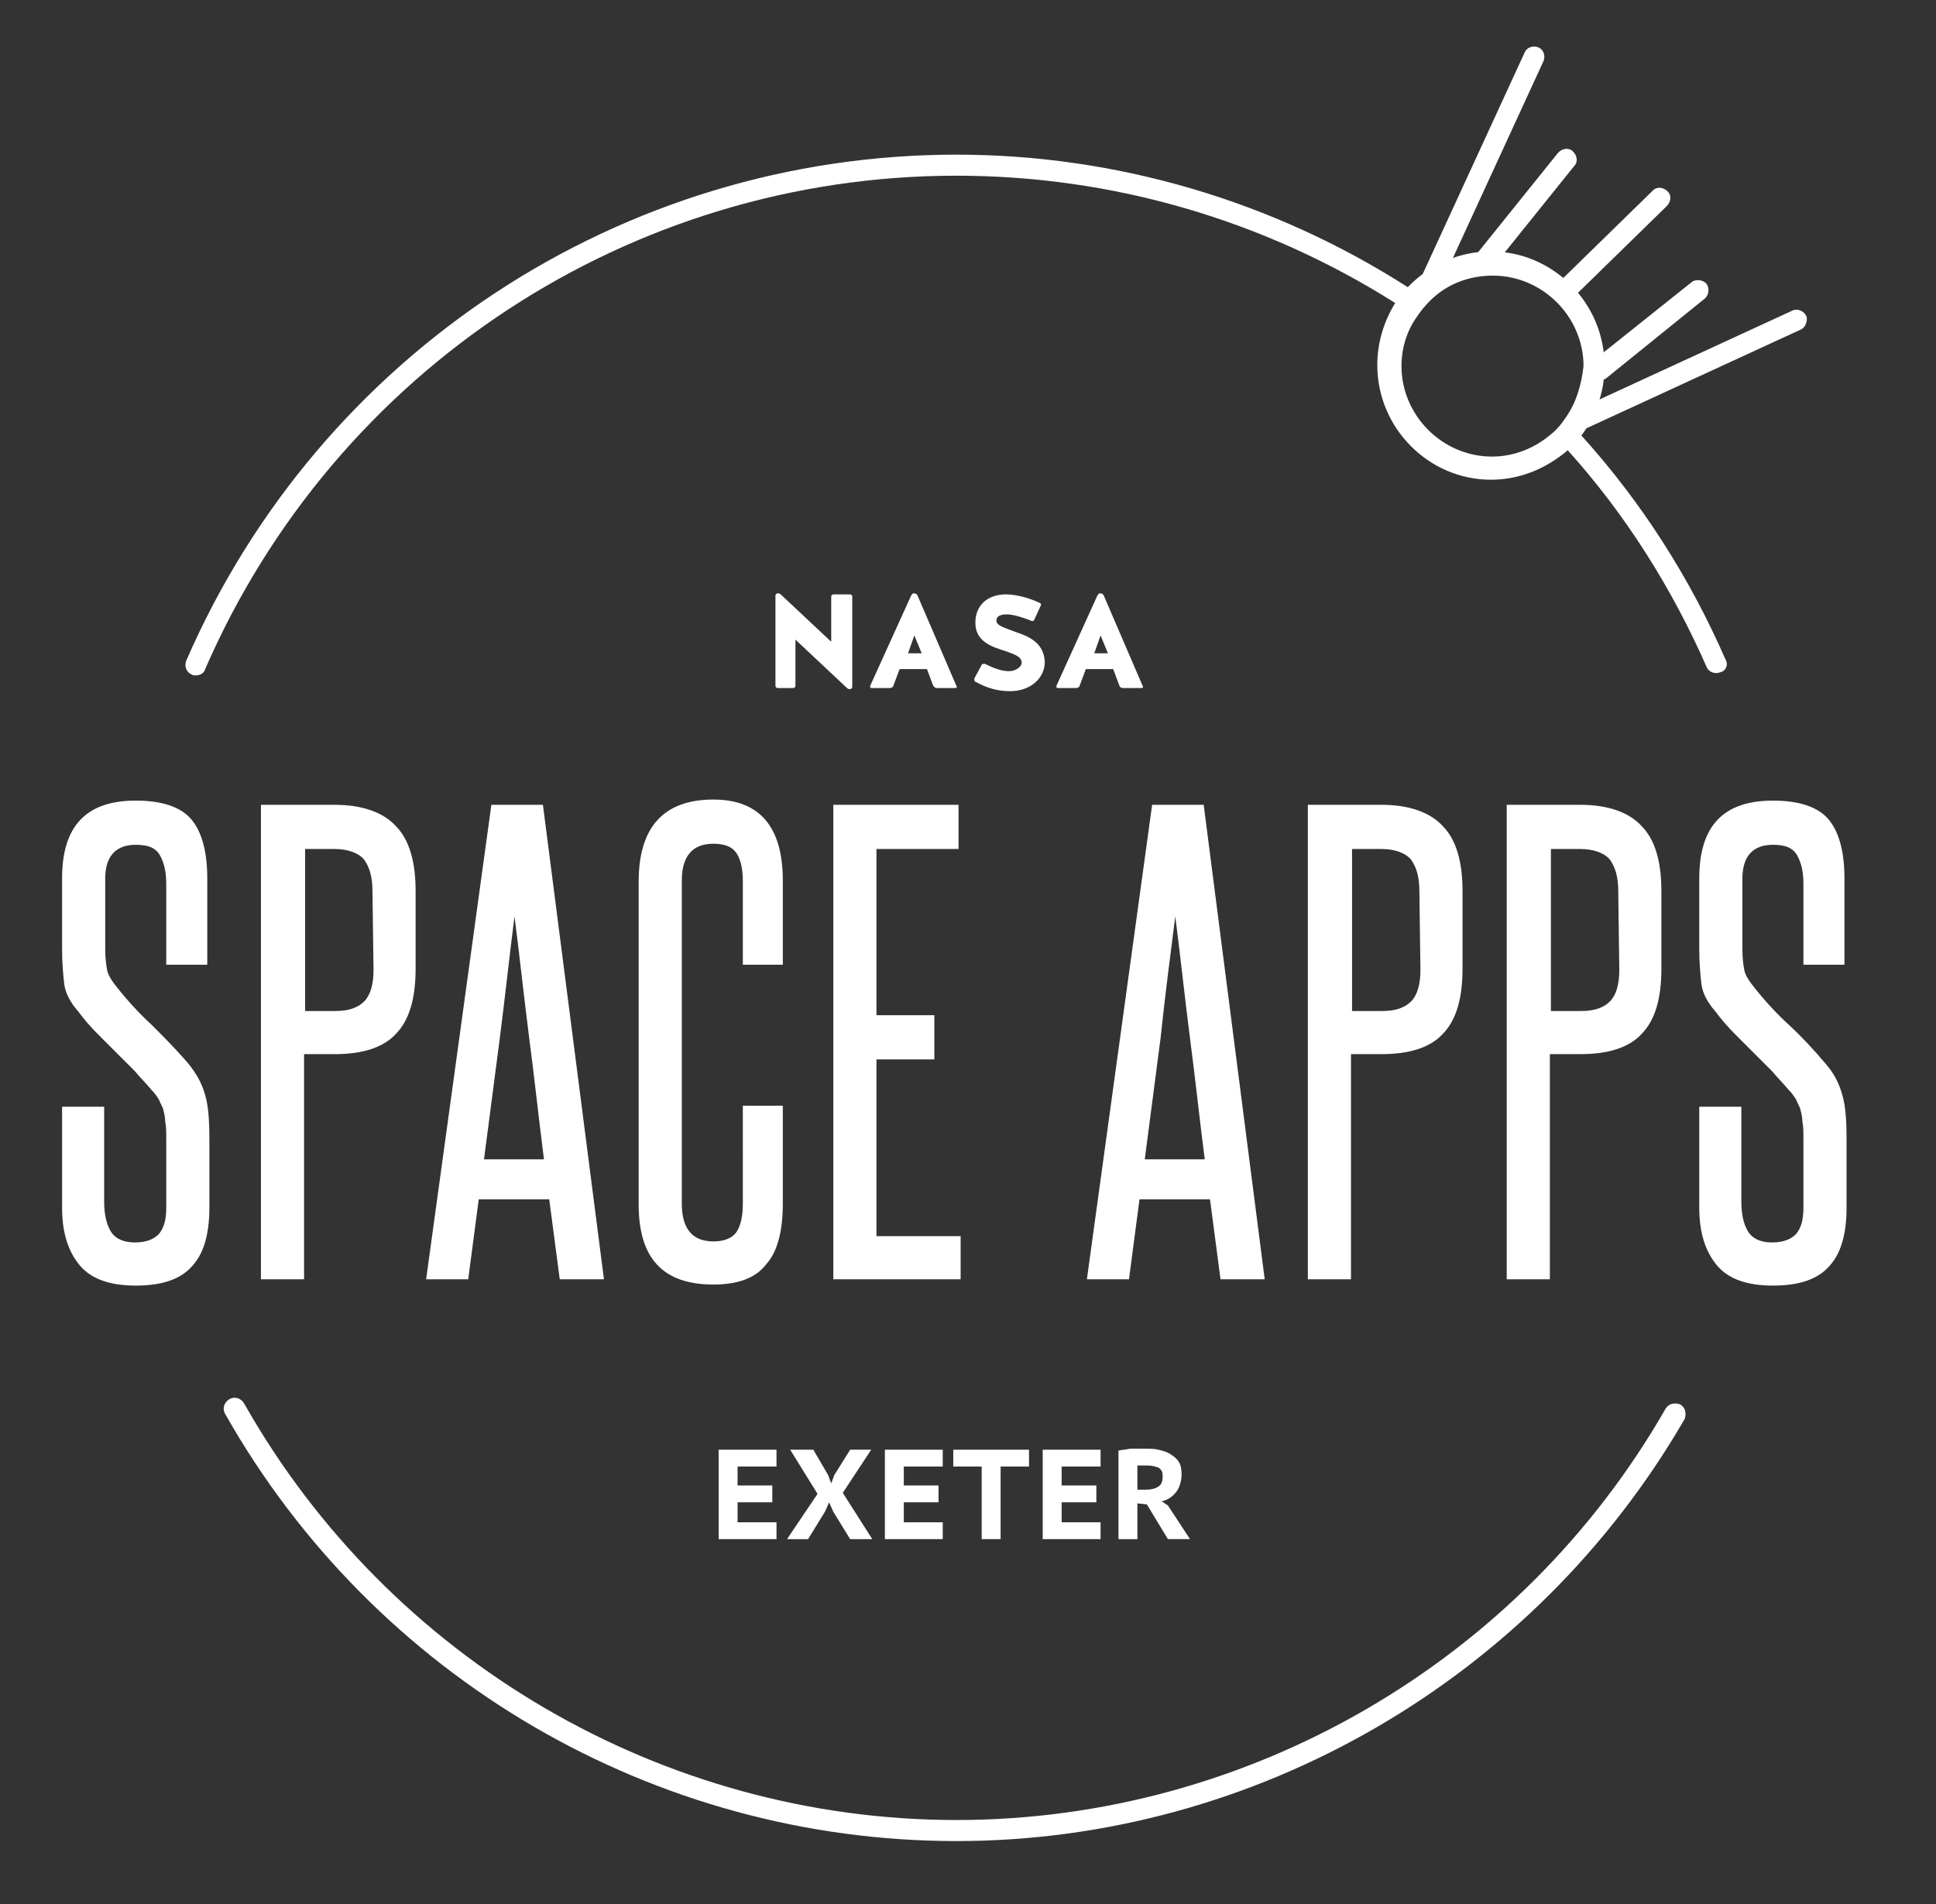<svg class="logo" viewBox="0 0 184 181" xmlns="http://www.w3.org/2000/svg" xmlns:xlink="http://www.w3.org/1999/xlink">
	<rect x="0" y="0" width="184" height="181" fill="#333333" stroke="none"/>
	<g class="text" fill="#FFF">
		<g class="space-apps">
			<path d="M15.8,108.3c0-0.7,0-1.2-0.1-1.7c0-0.4-0.1-0.8-0.2-1.2c-0.1-0.3-0.3-0.6-0.4-0.9c-0.2-0.3-0.4-0.6-0.7-0.9
				c-0.5-0.6-1.1-1.2-1.6-1.8c-0.6-0.6-1.1-1.1-1.7-1.7s-1.2-1.2-1.8-1.8c-0.7-0.7-1.3-1.4-1.9-2.2c-0.7-0.8-1.2-1.7-1.3-2.6
				c-0.1-0.9-0.2-2-0.2-3.3v-6.7c0-5,2.3-7.4,7-7.4c2.5,0,4.3,0.6,5.3,1.8c1,1.2,1.5,3.1,1.5,5.6v8.2h-3.9V84c0-1.1-0.2-2-0.6-2.7
				s-1.1-1-2.3-1c-1.9,0-2.9,1.1-2.9,3.2v6.7c0,0.9,0.1,1.6,0.2,2.1c0.1,0.4,0.4,0.9,0.8,1.4c1.1,1.4,2.2,2.6,3.4,3.7
				c1.1,1.1,2.3,2.3,3.5,3.7c0.8,1,1.3,1.9,1.6,3c0.3,1,0.4,2.4,0.4,4.2v6.5c0,2.4-0.5,4.3-1.6,5.5c-1.1,1.3-2.9,1.9-5.4,1.9
				c-2.4,0-4.2-0.6-5.3-1.9c-1.1-1.3-1.7-3.1-1.7-5.5v-9.6h4v9c0,1.2,0.2,2.1,0.6,2.8c0.4,0.7,1.2,1.1,2.3,1.1
				c1.1,0,1.8-0.3,2.3-0.8c0.5-0.6,0.7-1.4,0.7-2.5L15.8,108.3L15.8,108.3z"/>
			<path d="M35.4,84.7c0-1.4-0.3-2.3-0.8-3c-0.5-0.6-1.5-1-2.8-1H29v15.4h2.9c1.2,0,2.1-0.3,2.7-0.9s0.9-1.6,0.9-3
				L35.4,84.7L35.4,84.7z M24.8,121.6V76.5h7c2.6,0,4.6,0.7,5.8,2c1.3,1.3,1.9,3.4,1.9,6.2v7.4c0,2.8-0.6,4.9-1.9,6.2
				c-1.2,1.3-3.2,1.9-5.8,1.9h-2.9v21.4H24.8L24.8,121.6z M51.7,110.2c-0.5-3.9-0.9-7.7-1.4-11.5c-0.5-3.9-0.9-7.7-1.4-11.6
				c-0.5,3.9-0.9,7.7-1.4,11.6c-0.5,3.8-1,7.7-1.5,11.5H51.7L51.7,110.2z M53.2,121.6l-1-7.6h-6.7l-1,7.6h-4l6.2-45.1h4.9l5.8,45.1
				H53.2L53.2,121.6z M70.6,105.1h3.8v9.3c0,2.6-0.5,4.6-1.6,5.8c-1,1.3-2.7,1.9-5,1.9c-4.8,0-7.1-2.5-7.1-7.6V83.8
				c0-5.2,2.4-7.8,7.1-7.8c4.4,0,6.6,2.6,6.6,7.7v8h-3.8v-7.9c0-1.2-0.2-2.1-0.6-2.7s-1.1-0.9-2.2-0.9c-2,0-3,1.2-3,3.5v30.7
				c0,2.4,1,3.6,3,3.6c1,0,1.8-0.3,2.2-0.9c0.4-0.6,0.6-1.5,0.6-2.7V105.1L70.6,105.1z M79.2,121.6V76.5h11.9v4.2h-7.8v15.8h5.5v4.2
				h-5.5v16.8h8v4.1H79.2L79.2,121.6z M114.5,110.2c-0.5-3.9-0.9-7.7-1.4-11.5c-0.5-3.9-0.9-7.7-1.4-11.6c-0.5,3.9-1,7.8-1.4,11.6
				c-0.5,3.8-1,7.7-1.5,11.5H114.5L114.5,110.2z M116,121.6l-1-7.6h-6.7l-1,7.6h-4l6.2-45.1h4.9l5.8,45.1H116L116,121.6z
				 M134.9,84.7c0-1.4-0.3-2.3-0.8-3c-0.5-0.6-1.5-1-2.8-1h-2.8v15.4h2.9c1.2,0,2.1-0.3,2.7-0.9s0.9-1.6,0.9-3L134.9,84.7
				L134.9,84.7z M124.3,121.6V76.5h7c2.6,0,4.6,0.7,5.8,2c1.3,1.3,1.9,3.4,1.9,6.2v7.4c0,2.8-0.6,4.9-1.9,6.2
				c-1.2,1.3-3.2,1.9-5.8,1.9h-2.9v21.4H124.3L124.3,121.6z M153.8,84.7c0-1.4-0.3-2.3-0.8-3c-0.5-0.6-1.5-1-2.8-1h-2.8v15.4h2.9
				c1.2,0,2.1-0.3,2.7-0.9c0.6-0.6,0.9-1.6,0.9-3L153.8,84.7L153.8,84.7z M143.2,121.6V76.5h7c2.6,0,4.6,0.7,5.8,2
				c1.3,1.3,1.9,3.4,1.9,6.2v7.4c0,2.8-0.6,4.9-1.9,6.2c-1.2,1.3-3.2,1.9-5.8,1.9h-2.9v21.4H143.2L143.2,121.6z"/>
			<path d="M171.4,108.3c0-0.7,0-1.2-0.1-1.7c0-0.4-0.1-0.8-0.2-1.2c-0.1-0.3-0.3-0.6-0.4-0.9c-0.2-0.3-0.4-0.6-0.7-0.9
				c-0.5-0.6-1.1-1.2-1.6-1.8c-0.6-0.6-1.1-1.1-1.7-1.7c-0.6-0.6-1.2-1.2-1.8-1.8c-0.7-0.7-1.3-1.4-1.9-2.2
				c-0.7-0.8-1.2-1.7-1.3-2.6s-0.2-2-0.2-3.3v-6.7c0-5,2.3-7.4,7-7.4c2.5,0,4.3,0.6,5.3,1.8s1.5,3.1,1.5,5.6v8.2h-3.9V84
				c0-1.1-0.2-2-0.6-2.7c-0.4-0.7-1.1-1-2.3-1c-1.9,0-2.9,1.1-2.9,3.2v6.7c0,1,0.1,1.6,0.2,2.1c0.1,0.4,0.4,0.9,0.8,1.4
				c1.1,1.4,2.2,2.6,3.4,3.7s2.4,2.4,3.5,3.7c0.8,0.9,1.3,1.9,1.6,3c0.3,1,0.4,2.4,0.4,4.2v6.5c0,2.4-0.5,4.3-1.6,5.5
				c-1.1,1.3-2.9,1.9-5.4,1.9c-2.4,0-4.2-0.6-5.3-1.9s-1.7-3.1-1.7-5.5v-9.6h4v9c0,1.2,0.2,2.1,0.6,2.8c0.4,0.7,1.2,1.1,2.3,1.1
				s1.8-0.3,2.3-0.8c0.5-0.6,0.7-1.4,0.7-2.5L171.4,108.3L171.4,108.3z"/>
		</g>
		<g class="exeter">
			<path d="M68.3,137.8h5.5v1.6h-3.7v1.8h3.3v1.6h-3.3v1.9h3.7v1.6h-5.5V137.8z"/>
			<path d="M77.7,142l-2.6-4.2h2.2l1.4,2.4l0.3,0.8l0.3-0.8l1.5-2.4h2l-2.7,4.1l2.8,4.4h-2.1l-1.6-2.6l-0.4-0.9
				l-0.4,0.9l-1.6,2.6h-2L77.7,142z"/>
			<path d="M84.1,137.8h5.5v1.6h-3.7v1.8h3.3v1.6h-3.3v1.9h3.7v1.6h-5.5V137.8z"/>
			<path d="M97.8,139.4h-2.7v6.9h-1.8v-6.9h-2.7v-1.6h7.2V139.4z"/>
			<path d="M99.1,137.8h5.5v1.6h-3.7v1.8h3.3v1.6h-3.3v1.9h3.7v1.6h-5.5V137.8z"/>
			<path d="M106.2,137.9c0.2,0,0.4-0.1,0.6-0.1s0.5-0.1,0.7-0.1c0.2,0,0.5,0,0.7,0c0.2,0,0.4,0,0.6,0
				c0.4,0,0.9,0,1.3,0.1c0.4,0.1,0.8,0.2,1.1,0.4c0.3,0.2,0.6,0.4,0.8,0.7s0.3,0.7,0.3,1.2c0,0.7-0.2,1.3-0.5,1.7s-0.8,0.8-1.4,0.9
				l0.6,0.4l2.1,3.2h-2.1L109,143l-0.9-0.1v3.4h-1.8V137.9z M109,139.3c-0.2,0-0.4,0-0.5,0c-0.2,0-0.3,0-0.4,0v2.3h0.8
				c0.5,0,0.9-0.1,1.2-0.3c0.3-0.2,0.4-0.5,0.4-1c0-0.4-0.1-0.6-0.4-0.8C109.8,139.4,109.5,139.3,109,139.3z"/>
		</g>
		<g class="nasa">
			<path d="M75.4,65.4c0.1,0,0.2-0.1,0.2-0.2v-4.4l4.9,4.6c0.1,0.1,0.2,0.1,0.3,0.1c0.1,0,0.2-0.1,0.2-0.2v-8.6
				c0-0.1-0.1-0.2-0.2-0.2l0,0h-1.6c-0.1,0-0.2,0.1-0.2,0.2l0,0V61l-4.8-4.5c-0.1-0.1-0.2-0.1-0.3-0.1c-0.1,0-0.2,0.1-0.2,0.2v8.6
				c0,0.1,0.1,0.2,0.2,0.2H75.4L75.4,65.4z M87.2,56.6c-0.1-0.2-0.3-0.2-0.4-0.2s-0.1,0.1-0.2,0.2l-3.9,8.6c0,0.1,0,0.2,0.1,0.2h1.8
				c0.1,0,0.3-0.1,0.3-0.2l0.6-1.6h2.6l0.6,1.6c0.1,0.1,0.2,0.2,0.3,0.2h1.8c0.1,0,0.2-0.1,0.1-0.2L87.2,56.6L87.2,56.6z M86.9,60.4
				l0.7,1.7h-1.3L86.9,60.4z M96.6,60.1c-1-0.4-1.9-0.6-1.9-1.1s0.5-0.6,1-0.6c0.7,0,1.8,0.4,2.3,0.6c0.1,0.1,0.3,0,0.3-0.1l0.6-1.3
				c0.1-0.1,0-0.3-0.1-0.3c-1.5-0.7-2.7-0.8-3.2-0.8c-1.7,0-2.9,1-2.9,2.7c0,1.8,1.6,2.3,2.9,2.7c0.8,0.3,1.5,0.5,1.5,1.1
				c0,0.4-0.6,0.8-1.2,0.8c-0.7,0-1.5-0.3-2.3-0.7c-0.1,0-0.3,0-0.3,0.1l-0.7,1.3c0,0.1,0,0.3,0.1,0.3c1.1,0.6,2.1,0.9,3.3,0.9
				c1.9,0,3.3-1.2,3.3-2.8C99.2,61.1,97.8,60.5,96.6,60.1L96.6,60.1z M104.9,56.6c-0.1-0.2-0.3-0.2-0.4-0.2s-0.1,0.1-0.2,0.2
				l-3.9,8.6c0,0.1,0,0.2,0.1,0.2h1.8c0.1,0,0.3-0.1,0.3-0.2l0.6-1.6h2.6l0.6,1.6c0,0.1,0.2,0.2,0.3,0.2h1.8c0.1,0,0.2-0.1,0.1-0.2
				L104.9,56.6L104.9,56.6z M104.6,60.4l0.7,1.7H104L104.6,60.4z"/>
		</g>
	</g>

	<g class="outline" fill="#FFF">
		<path d="M90.9,175c-28.7,0-55.3-15.5-69.5-40.6c-0.3-0.5-0.1-1.1,0.4-1.4s1.1-0.1,1.4,0.4l0,0
			C37,157.8,63,173,90.9,173c27.7,0,53.6-15,67.4-39.1c0.3-0.5,0.9-0.6,1.4-0.4l0,0c0.5,0.3,0.6,0.9,0.4,1.4
			C145.8,159.6,119.3,175,90.9,175 M148.8,39.7c-0.4,0.6-0.8,1.1-1.3,1.5c-1.6,1.4-3.6,2.2-5.7,2.2c-4.7,0-8.6-3.9-8.6-8.6
			c0-1.7,0.5-3.3,1.4-4.6c0.4-0.6,0.8-1.1,1.3-1.6c1.6-1.6,3.7-2.4,6-2.4c4.7,0,8.6,3.9,8.6,8.6C150.3,36.6,149.8,38.3,148.8,39.7
			 M164,62.7c-3.4-7.8-8-15-13.7-21.3c1.4-1.9,2.2-4.2,2.2-6.6c0-6-4.9-10.9-10.8-10.9c-3.1,0-5.9,1.3-7.9,3.4
			c-12.8-8.2-27.7-12.6-42.9-12.6c-31.8,0-60.5,18.9-73.2,48.1c-0.2,0.5,0,1.1,0.5,1.3c0.1,0.1,0.3,0.1,0.4,0.1
			c0.4,0,0.8-0.2,0.9-0.6c12.4-28.5,40.4-46.9,71.4-46.9c14.8,0,29.2,4.2,41.7,12.1c-1.1,1.8-1.7,3.8-1.7,5.9
			c0,6,4.9,10.9,10.8,10.9c2.8,0,5.3-1.1,7.3-2.8c5.5,6.1,9.9,13.1,13.2,20.6c0.2,0.5,0.8,0.7,1.3,0.5l0,0
			C164,63.8,164.3,63.2,164,62.7L164,62.7"/>
		<path d="M151.9,36.1c-0.3,0-0.5-0.2-0.7-0.4c-0.3-0.4-0.2-1.1,0.2-1.4l9.4-7.5c0.4-0.3,1.1-0.2,1.4,0.2l0,0
			c0.3,0.4,0.2,1.1-0.2,1.4l-9.4,7.6C152.4,36.1,152.1,36.2,151.9,36.1 M149.1,28.2c-0.3,0-0.5-0.1-0.7-0.3c-0.4-0.4-0.3-1,0.1-1.4
			l8.6-8.4c0.4-0.4,1-0.3,1.4,0.1l0,0c0.4,0.4,0.3,1-0.1,1.4l-8.6,8.4C149.6,28.1,149.4,28.2,149.1,28.2 M141.1,25.8
			c-0.3,0-0.5-0.1-0.7-0.2c-0.4-0.4-0.5-1-0.1-1.4l7.8-9.7c0.4-0.4,1-0.5,1.4-0.1l0,0c0.4,0.4,0.5,1,0.1,1.4l-7.8,9.7
			C141.7,25.6,141.4,25.7,141.1,25.8 M171.2,31.3l-20.4,9.4c-0.5,0.2-1.1-0.1-1.3-0.6s0-1,0.5-1.2l20.4-9.4c0.5-0.2,1.1,0.1,1.3,0.6
			C171.8,30.5,171.6,31.1,171.2,31.3"/>
		<path d="M146.7,5.8l-9.8,21.3c-0.2,0.5-0.8,0.7-1.3,0.5l0,0c-0.5-0.2-0.7-0.8-0.5-1.3L144.9,5
			c0.2-0.5,0.8-0.7,1.3-0.5l0,0C146.7,4.7,146.9,5.3,146.7,5.8"/>
	</g>
</svg>
